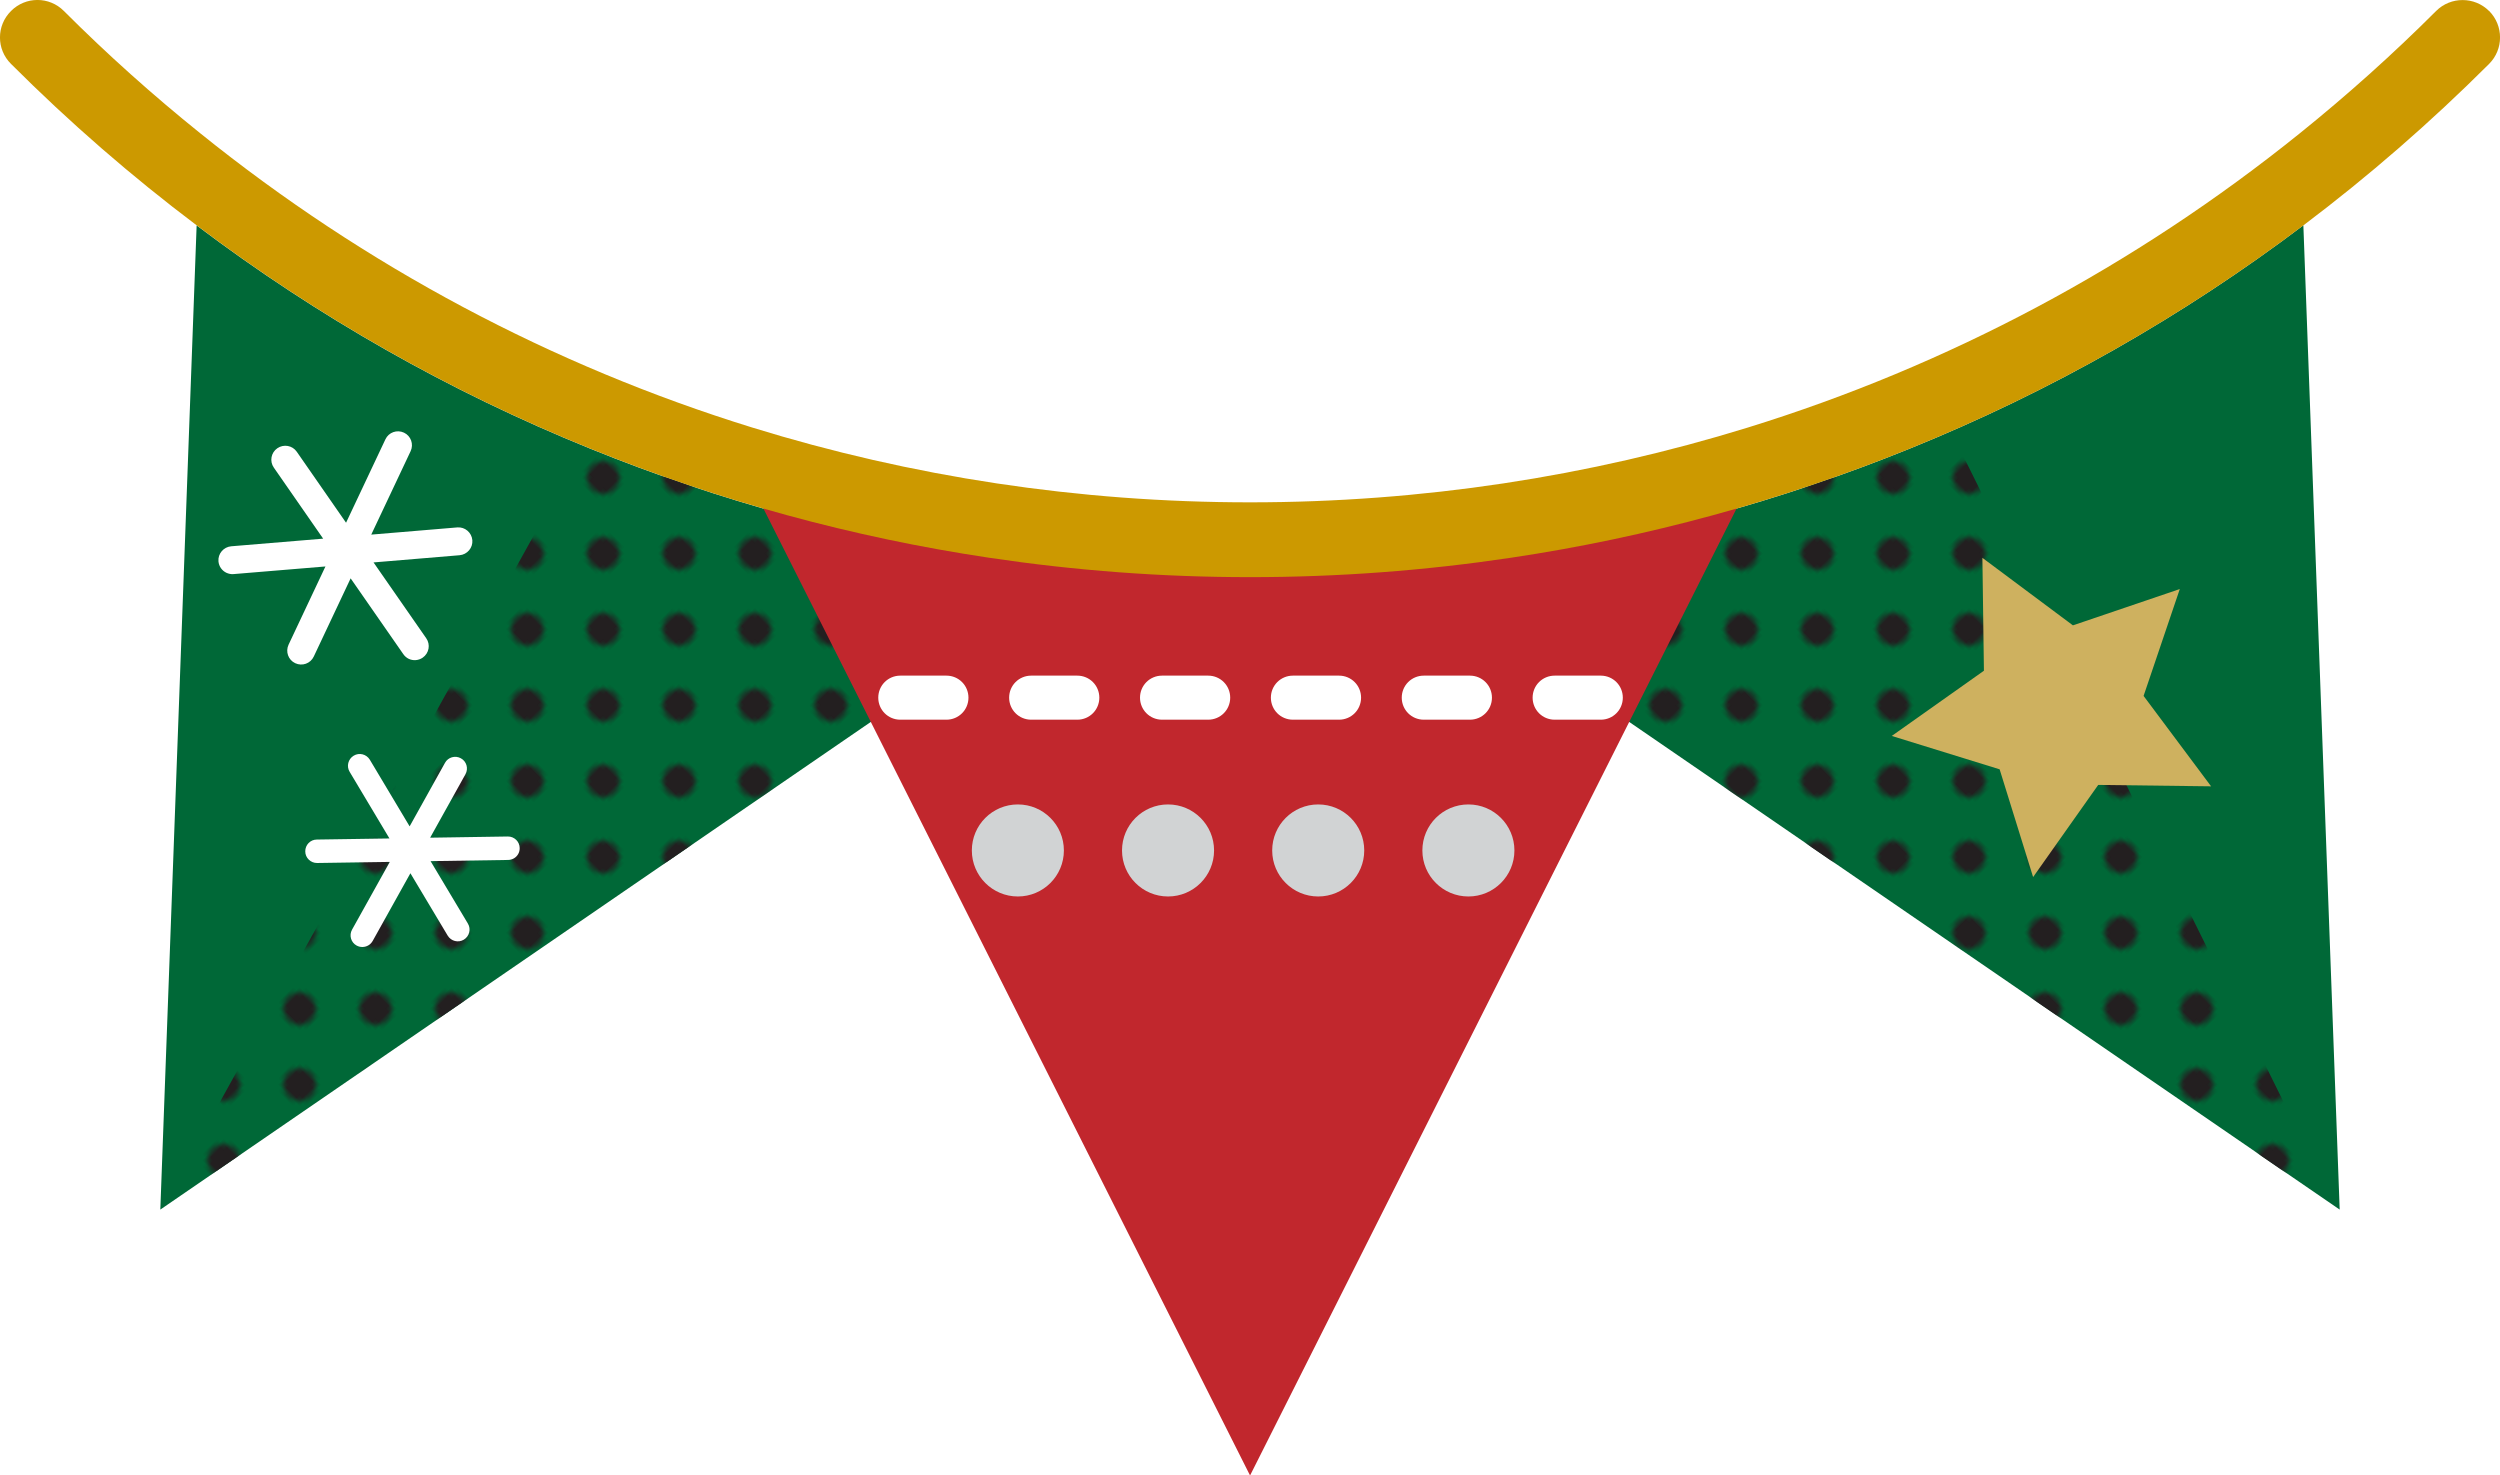 <?xml version="1.0" encoding="UTF-8"?>
<svg id="Layer_2" data-name="Layer 2" xmlns="http://www.w3.org/2000/svg" xmlns:xlink="http://www.w3.org/1999/xlink" viewBox="0 0 229.23 135.29">
  <defs>
    <style>
      .cls-1 {
        fill: #c1272d;
      }

      .cls-1, .cls-2, .cls-3, .cls-4, .cls-5, .cls-6, .cls-7, .cls-8, .cls-9 {
        stroke-width: 0px;
      }

      .cls-2 {
        fill: none;
      }

      .cls-3 {
        fill: #c90;
      }

      .cls-4 {
        fill: #fff;
      }

      .cls-5 {
        fill: #231f20;
      }

      .cls-6 {
        fill: url(#_6_dpi_30_);
      }

      .cls-7 {
        fill: #d1d3d4;
      }

      .cls-8 {
        fill: #ceb15f;
      }

      .cls-9 {
        fill: #006837;
      }
    </style>
    <pattern id="_6_dpi_30_" data-name="6 dpi 30%" x="0" y="0" width="48" height="48" patternTransform="translate(-4648.22 -3456.05) rotate(-135) scale(.41 -.41)" patternUnits="userSpaceOnUse" viewBox="0 0 48 48">
      <g>
        <rect class="cls-2" y="0" width="48" height="48"/>
        <g>
          <circle class="cls-5" cx="24" cy="48" r="3.6"/>
          <circle class="cls-5" cx="48" cy="48" r="3.6"/>
          <circle class="cls-5" cx="24" cy="24" r="3.6"/>
          <circle class="cls-5" cx="48" cy="24" r="3.6"/>
          <circle class="cls-5" cx="36" cy="36" r="3.6"/>
          <circle class="cls-5" cx="12" cy="36" r="3.6"/>
          <circle class="cls-5" cx="36" cy="12" r="3.6"/>
          <circle class="cls-5" cx="12" cy="12" r="3.6"/>
        </g>
        <g>
          <circle class="cls-5" cy="48" r="3.6"/>
          <circle class="cls-5" cy="24" r="3.6"/>
        </g>
        <g>
          <circle class="cls-5" cx="24" cy="0" r="3.6"/>
          <circle class="cls-5" cx="48" cy="0" r="3.6"/>
        </g>
        <circle class="cls-5" cy="0" r="3.6"/>
      </g>
    </pattern>
  </defs>
  <g id="Object">
    <g>
      <g>
        <path class="cls-9" d="m18.03,20.66l-3.33,90.25,82.14-56.38-6.16-3.39c-12.5-1.87-24.72-5.2-36.53-9.99-12.96-5.25-25.04-12.12-36.13-20.49Z"/>
        <path class="cls-6" d="m90.68,51.14c-12.5-1.87-24.72-5.2-36.53-9.99-.22-.09-.44-.18-.66-.27L14.7,110.91l82.14-56.38-6.16-3.39Z"/>
        <path class="cls-9" d="m138.55,51.14l-6.16,3.39,82.14,56.38-3.33-90.25c-11.09,8.37-23.17,15.24-36.13,20.49-11.81,4.79-24.03,8.12-36.53,9.99Z"/>
        <path class="cls-6" d="m178.9,39.54c-1.27.55-2.54,1.09-3.83,1.62-11.81,4.79-24.03,8.12-36.53,9.99l-6.16,3.39,81.78,56.13-35.27-71.12Z"/>
      </g>
      <polygon class="cls-1" points="159.4 46.29 114.62 135.29 69.83 46.29 159.4 46.29"/>
      <path class="cls-3" d="m228.23,1.01c-1.34-1.34-3.52-1.34-4.86,0-3.98,3.98-8.15,7.71-12.48,11.2-15.15,12.21-32.29,21.32-50.62,26.99-14.59,4.51-29.94,6.86-45.65,6.86s-31.06-2.35-45.65-6.86c-18.33-5.67-35.47-14.78-50.62-26.99C14.01,8.72,9.84,4.99,5.86,1.01,4.52-.34,2.35-.34,1.01,1.01-.34,2.35-.34,4.52,1.01,5.86c5.37,5.37,11.05,10.3,17.02,14.8,11.09,8.37,23.17,15.24,36.13,20.49,11.81,4.79,24.03,8.12,36.53,9.99,7.88,1.18,15.86,1.78,23.93,1.78s16.05-.6,23.93-1.78c12.5-1.87,24.72-5.2,36.53-9.99,12.96-5.25,25.04-12.12,36.13-20.49,5.97-4.5,11.65-9.44,17.02-14.8,1.34-1.34,1.34-3.51,0-4.86Z"/>
      <path class="cls-4" d="m39.08,58.52l-4.83-6.95,7.89-.66c.7-.06,1.23-.68,1.17-1.38-.06-.7-.68-1.23-1.38-1.17l-7.89.66,3.61-7.65c.3-.64.03-1.4-.61-1.7s-1.4-.03-1.7.61l-3.61,7.65-4.52-6.51c-.4-.58-1.2-.72-1.78-.32-.58.4-.73,1.2-.32,1.78l4.52,6.51-8.43.7c-.7.06-1.23.68-1.17,1.38.04.47.33.86.73,1.05.2.09.42.14.65.12l8.43-.7-3.38,7.17c-.3.64-.03,1.4.61,1.7.64.3,1.4.03,1.7-.61l3.38-7.17,4.83,6.95c.13.19.31.34.5.43.4.19.89.16,1.28-.11.58-.4.73-1.2.32-1.78Z"/>
      <path class="cls-4" d="m46.55,76.7l-7.11.11,3.24-5.82c.29-.52.1-1.18-.42-1.46-.52-.29-1.18-.1-1.46.42l-3.24,5.82-3.65-6.11c-.31-.51-.97-.68-1.48-.37-.51.31-.68.97-.37,1.48l3.65,6.11-6.66.1c-.6,0-1.07.5-1.06,1.09,0,.59.5,1.07,1.09,1.06l6.66-.1-3.46,6.21c-.29.52-.1,1.18.42,1.46.35.19.76.17,1.08-.02.16-.09.29-.23.39-.4l3.46-6.21,3.42,5.72c.31.51.97.68,1.48.37.51-.31.68-.97.37-1.48l-3.42-5.72,7.11-.11c.2,0,.38-.06.54-.15.32-.19.53-.54.52-.94,0-.59-.5-1.07-1.09-1.06Z"/>
      <path class="cls-4" d="m82.55,61.95h4.23c1.12,0,2.02.9,2.02,2.02s-.9,2.02-2.02,2.02h-4.23c-1.12,0-2.02-.9-2.02-2.02s.9-2.02,2.02-2.02Zm12,0h4.23c1.12,0,2.02.9,2.02,2.02s-.9,2.02-2.02,2.02h-4.23c-1.12,0-2.02-.9-2.02-2.02s.9-2.02,2.02-2.02Zm12,0h4.23c1.12,0,2.02.9,2.02,2.02s-.9,2.02-2.02,2.02h-4.23c-1.12,0-2.02-.9-2.02-2.02s.9-2.02,2.02-2.02Zm12,0h4.23c1.12,0,2.02.9,2.02,2.02s-.9,2.02-2.02,2.02h-4.23c-1.12,0-2.02-.9-2.02-2.02s.9-2.02,2.02-2.02Zm12,0h4.23c1.12,0,2.02.9,2.02,2.02s-.9,2.02-2.02,2.02h-4.23c-1.12,0-2.02-.9-2.02-2.02s.9-2.02,2.02-2.02Zm12,0h4.23c1.12,0,2.02.9,2.02,2.02s-.9,2.02-2.02,2.02h-4.23c-1.12,0-2.02-.9-2.02-2.02s.9-2.02,2.02-2.02Z"/>
      <g>
        <circle class="cls-7" cx="134.64" cy="77.98" r="4.22"/>
        <circle class="cls-7" cx="120.87" cy="77.98" r="4.22"/>
        <circle class="cls-7" cx="107.1" cy="77.98" r="4.22"/>
        <circle class="cls-7" cx="93.33" cy="77.98" r="4.22"/>
      </g>
      <polygon class="cls-8" points="181.77 51.15 190.07 57.34 199.87 54.01 196.55 63.81 202.74 72.1 192.39 71.97 186.42 80.42 183.35 70.54 173.46 67.48 181.91 61.5 181.77 51.15"/>
    </g>
  </g>
</svg>